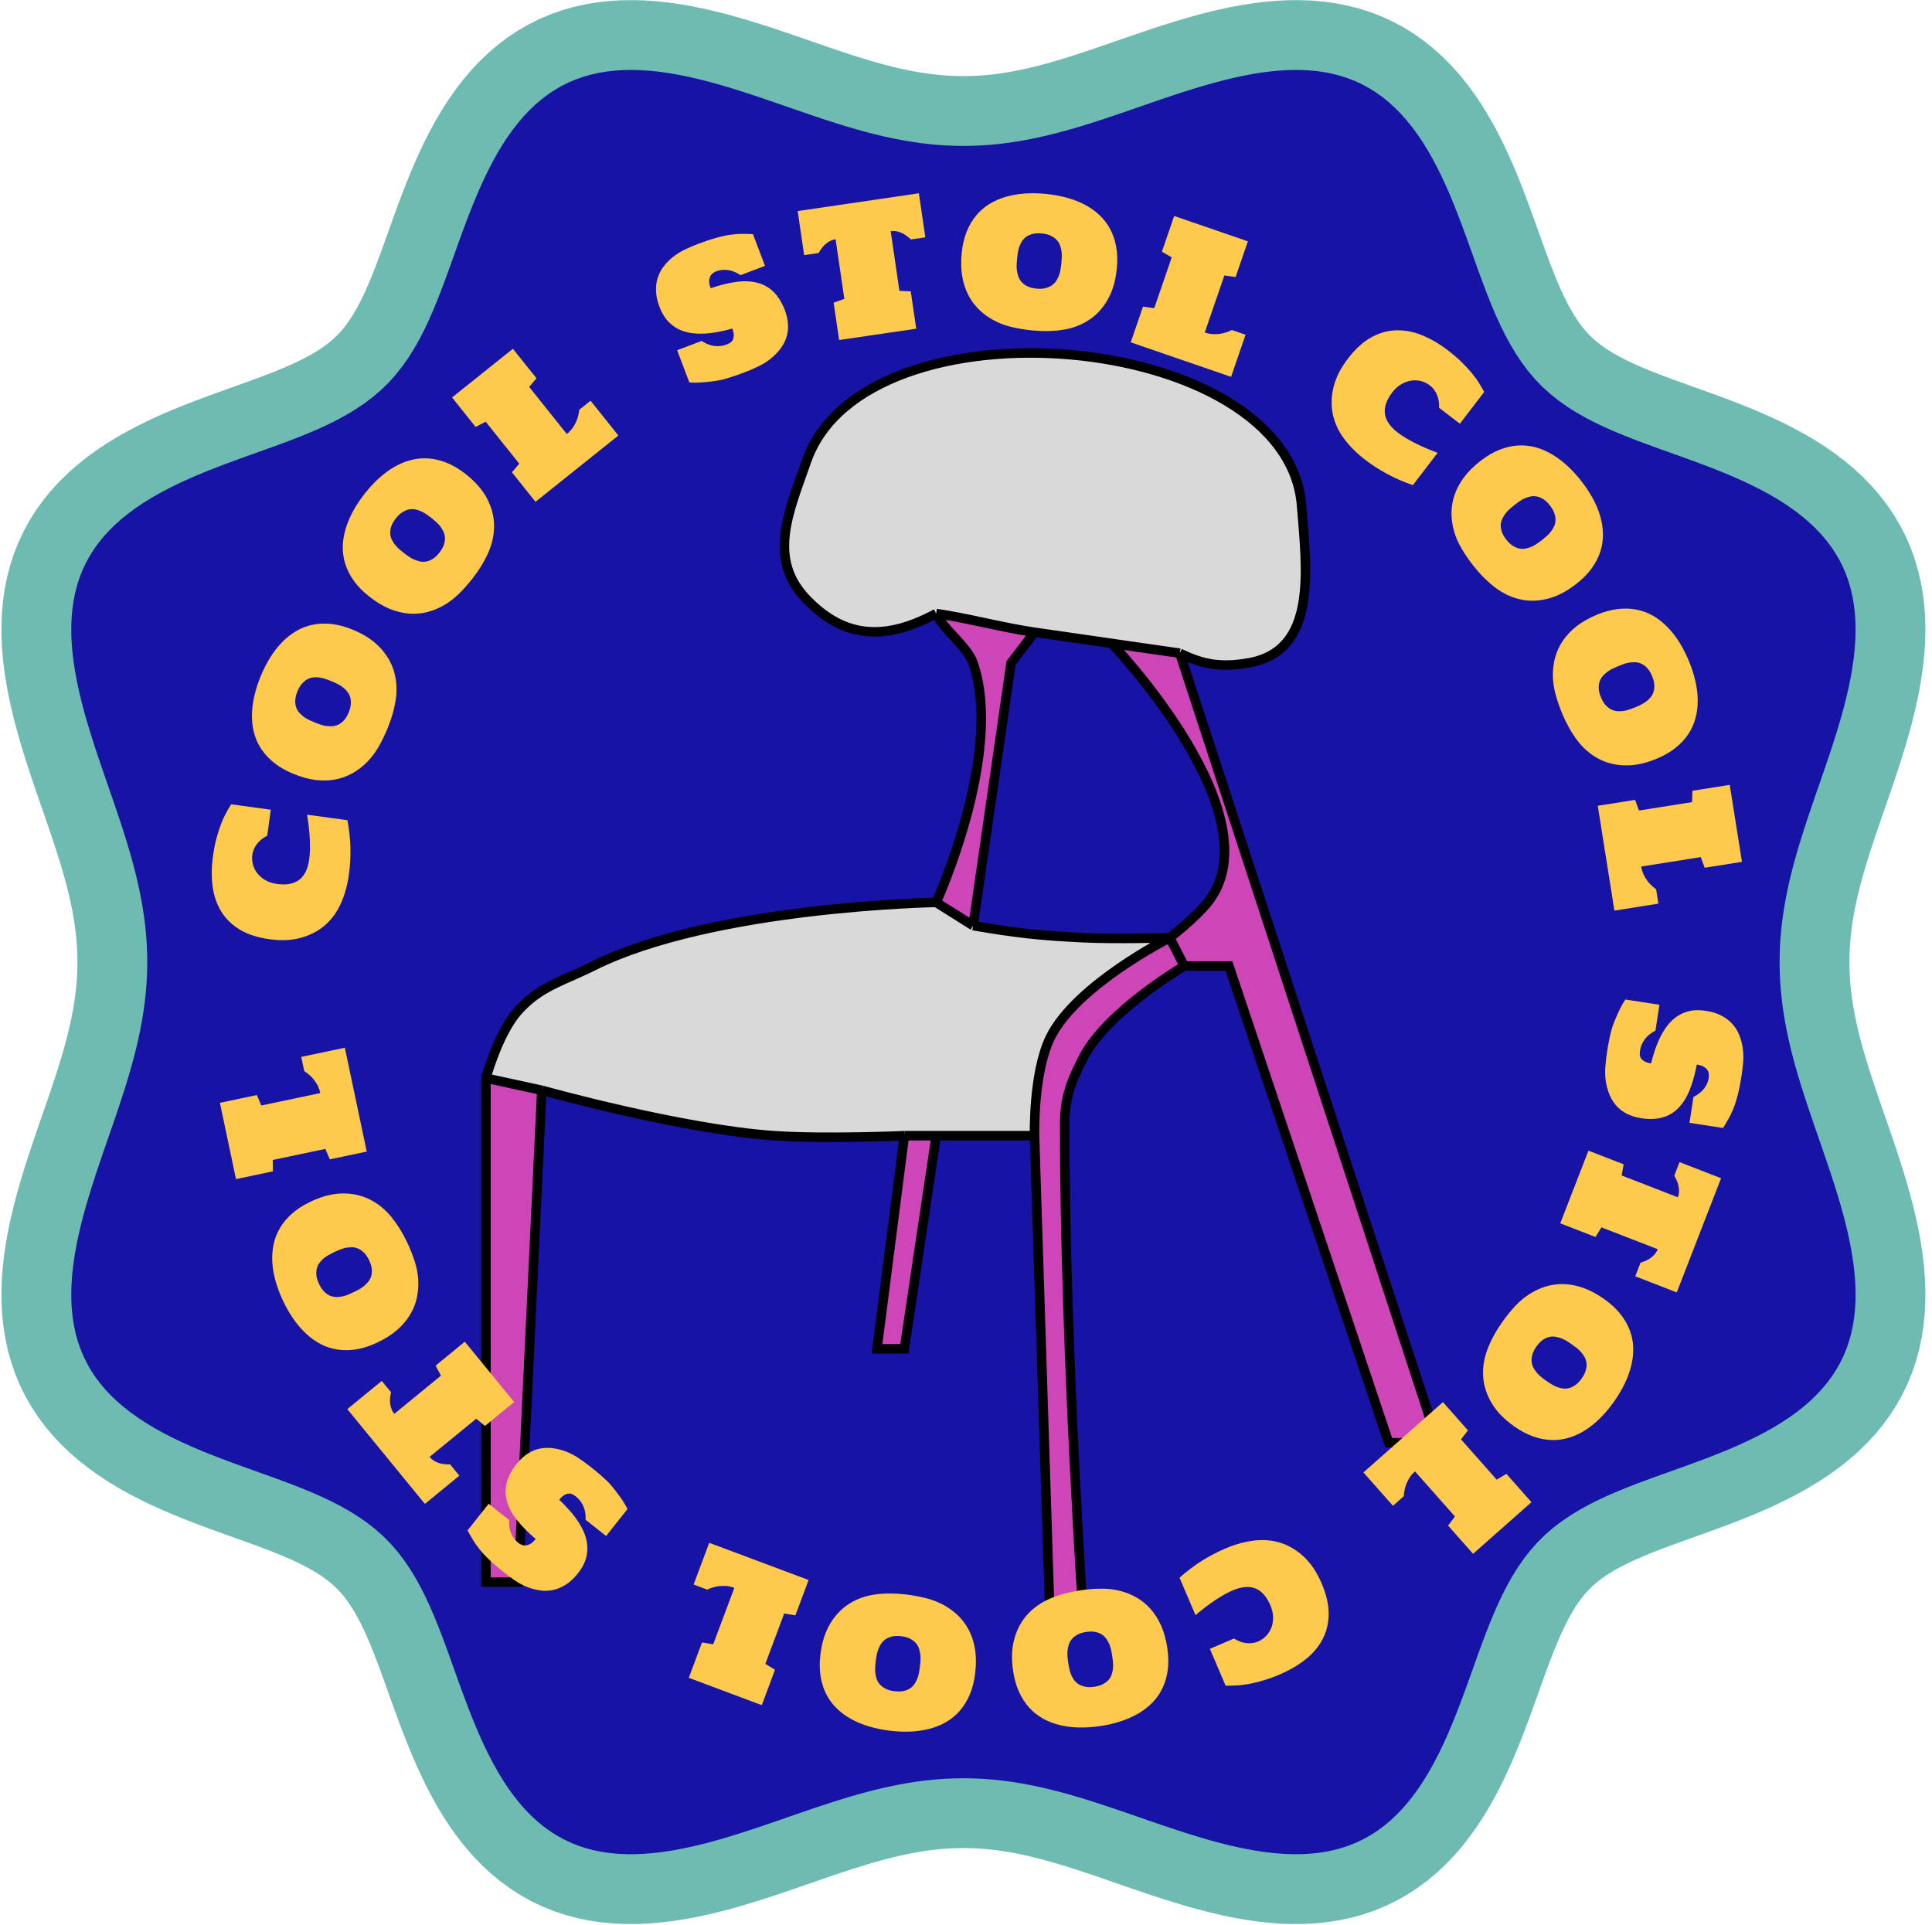 <svg width="266" height="265" viewBox="0 0 266 265" fill="none" xmlns="http://www.w3.org/2000/svg">
<path fill-rule="evenodd" clip-rule="evenodd" d="M249.823 132.464L249.84 133.636L249.893 134.81L249.98 135.985L250.102 137.165L250.258 138.35L250.447 139.541L250.668 140.739L250.92 141.947L251.203 143.163L251.513 144.391L251.851 145.63L252.213 146.882L252.599 148.147L253.006 149.426L253.431 150.719L253.871 152.028L254.324 153.352L254.788 154.691L255.257 156.045L255.73 157.415L256.201 158.8L256.668 160.199L257.126 161.611L257.571 163.036L257.998 164.473L258.403 165.919L258.781 167.374L259.128 168.835L259.438 170.301L259.707 171.769L259.93 173.238L260.103 174.703L260.221 176.163L260.28 177.614L260.276 179.054L260.206 180.479L260.066 181.887L259.854 183.274L259.568 184.637L259.205 185.974L258.765 187.28L258.246 188.555L257.65 189.795L256.976 190.998L256.226 192.161L255.402 193.285L254.505 194.366L253.54 195.404L252.509 196.399L251.417 197.351L250.268 198.258L249.065 199.123L247.816 199.946L246.524 200.727L245.195 201.47L243.835 202.176L242.449 202.846L241.043 203.484L239.623 204.093L238.193 204.674L236.759 205.233L235.327 205.771L233.902 206.293L232.487 206.802L231.088 207.302L229.709 207.797L228.354 208.291L227.027 208.788L225.731 209.292L224.469 209.808L223.246 210.339L222.062 210.89L220.923 211.467L219.829 212.072L218.783 212.711L217.788 213.389L216.845 214.112L215.958 214.883L215.127 215.71L214.351 216.593L213.625 217.531L212.943 218.522L212.301 219.564L211.693 220.654L211.115 221.79L210.562 222.97L210.029 224.191L209.512 225.449L209.008 226.743L208.51 228.068L208.016 229.421L207.521 230.798L207.022 232.195L206.514 233.609L205.993 235.034L205.456 236.466L204.899 237.899L204.32 239.329L203.713 240.751L203.078 242.158L202.41 243.546L201.707 244.908L200.968 246.24L200.189 247.535L199.37 248.788L198.508 249.994L197.604 251.148L196.656 252.245L195.665 253.281L194.63 254.252L193.552 255.154L192.432 255.984L191.272 256.74L190.072 257.42L188.835 258.022L187.563 258.547L186.259 258.993L184.924 259.362L183.563 259.655L182.178 259.873L180.772 260.018L179.348 260.094L177.909 260.102L176.459 260.048L174.999 259.935L173.534 259.766L172.067 259.547L170.598 259.281L169.132 258.975L167.67 258.631L166.215 258.255L164.768 257.852L163.33 257.427L161.904 256.983L160.491 256.526L159.091 256.06L157.705 255.588L156.334 255.116L154.978 254.646L153.638 254.182L152.313 253.727L151.003 253.286L149.709 252.86L148.429 252.451L147.162 252.064L145.91 251.699L144.67 251.36L143.441 251.047L142.224 250.762L141.016 250.508L139.817 250.284L138.625 250.092L137.44 249.934L136.26 249.809L135.084 249.719L133.91 249.664L132.738 249.643L131.566 249.658L130.393 249.708L129.217 249.793L128.038 249.912L126.854 250.065L125.663 250.251L124.465 250.47L123.259 250.72L122.043 251L120.816 251.308L119.578 251.644L118.327 252.004L117.063 252.388L115.786 252.793L114.493 253.217L113.186 253.656L111.864 254.109L110.526 254.571L109.172 255.04L107.804 255.513L106.42 255.985L105.023 256.452L103.611 256.911L102.187 257.357L100.751 257.786L99.306 258.193L97.852 258.573L96.391 258.922L94.925 259.235L93.457 259.508L91.989 259.735L90.523 259.911L89.063 260.034L87.611 260.098L86.17 260.099L84.743 260.035L83.334 259.901L81.945 259.694L80.58 259.414L79.241 259.057L77.932 258.623L76.655 258.111L75.412 257.521L74.206 256.853L73.039 256.109L71.913 255.291L70.828 254.4L69.786 253.44L68.788 252.415L67.833 251.327L66.922 250.182L66.054 248.984L65.228 247.738L64.443 246.449L63.697 245.123L62.989 243.765L62.316 242.381L61.675 240.976L61.065 239.557L60.481 238.127L59.921 236.694L59.381 235.262L58.858 233.835L58.348 232.42L57.847 231.019L57.352 229.638L56.858 228.281L56.361 226.952L55.858 225.653L55.344 224.389L54.814 223.162L54.264 221.975L53.69 220.832L53.087 219.735L52.451 218.685L51.776 217.686L51.057 216.739L50.29 215.847L49.468 215.011L48.589 214.231L47.655 213.501L46.668 212.817L45.63 212.171L44.544 211.561L43.411 210.98L42.235 210.425L41.018 209.891L39.762 209.373L38.471 208.868L37.149 208.37L35.798 207.876L34.422 207.381L33.026 206.882L31.614 206.375L30.19 205.855L28.758 205.32L27.325 204.765L25.894 204.187L24.472 203.583L23.063 202.95L21.674 202.285L20.309 201.585L18.975 200.848L17.677 200.073L16.42 199.257L15.21 198.399L14.052 197.498L12.95 196.554L11.909 195.566L10.933 194.534L10.026 193.46L9.19 192.343L8.428 191.186L7.742 189.989L7.133 188.755L6.602 187.486L6.15 186.184L5.774 184.852L5.476 183.493L5.252 182.109L5.101 180.705L5.02 179.282L5.006 177.844L5.055 176.394L5.164 174.936L5.329 173.471L5.544 172.003L5.806 170.535L6.11 169.069L6.451 167.606L6.824 166.15L7.225 164.702L7.649 163.264L8.091 161.837L8.548 160.423L9.013 159.022L9.484 157.635L9.957 156.262L10.427 154.905L10.892 153.564L11.347 152.238L11.79 150.927L12.217 149.631L12.627 148.35L13.016 147.082L13.383 145.829L13.724 144.588L14.039 143.358L14.326 142.14L14.583 140.931L14.809 139.731L15.004 138.539L15.165 137.353L15.292 136.173L15.385 134.997L15.443 133.823L15.466 132.651L15.454 131.479L15.407 130.306L15.325 129.131L15.209 127.952L15.059 126.768L14.875 125.578L14.659 124.38L14.411 123.175L14.134 121.96L13.828 120.734L13.494 119.496L13.135 118.247L12.753 116.984L12.35 115.707L11.928 114.416L11.489 113.11L11.038 111.789L10.576 110.452L10.107 109.1L9.635 107.733L9.163 106.35L8.695 104.954L8.235 103.543L7.788 102.12L7.358 100.685L6.949 99.24L6.566 97.787L6.215 96.326L5.898 94.861L5.623 93.393L5.392 91.925L5.211 90.459L5.084 88.998L5.015 87.545L5.009 86.103L5.068 84.675L5.196 83.265L5.397 81.874L5.671 80.507L6.022 79.166L6.45 77.854L6.955 76.574L7.539 75.329L8.201 74.12L8.939 72.95L9.752 71.82L10.636 70.732L11.591 69.687L12.612 68.685L13.694 67.727L14.835 66.812L16.029 65.941L17.272 65.111L18.557 64.323L19.881 63.574L21.236 62.863L22.618 62.187L24.021 61.544L25.44 60.931L26.869 60.345L28.302 59.783L29.734 59.242L31.161 58.718L32.578 58.207L33.98 57.706L35.362 57.21L36.721 56.716L38.053 56.22L39.355 55.717L40.622 55.204L41.852 54.675L43.041 54.127L44.188 53.556L45.29 52.955L46.343 52.322L47.346 51.65L48.297 50.935L49.194 50.172L50.034 49.354L50.818 48.48L51.552 47.55L52.24 46.568L52.888 45.534L53.502 44.451L54.084 43.322L54.641 42.149L55.177 40.935L55.696 39.682L56.202 38.394L56.7 37.074L57.195 35.725L57.689 34.351L58.188 32.957L58.694 31.546L59.213 30.122L59.747 28.691L60.3 27.257L60.876 25.826L61.478 24.403L62.108 22.993L62.771 21.602L63.468 20.235L64.201 18.898L64.974 17.597L65.786 16.337L66.641 15.123L67.538 13.96L68.479 12.854L69.464 11.808L70.492 10.827L71.563 9.914L72.676 9.072L73.83 8.304L75.024 7.612L76.255 6.997L77.522 6.46L78.821 6.001L80.151 5.62L81.508 5.315L82.889 5.086L84.292 4.929L85.714 4.842L87.15 4.823L88.599 4.868L90.057 4.972L91.521 5.132L92.989 5.343L94.457 5.602L95.924 5.902L97.387 6.241L98.843 6.612L100.292 7.011L101.731 7.433L103.159 7.874L104.574 8.329L105.977 8.794L107.365 9.265L108.738 9.738L110.096 10.208L111.439 10.673L112.766 11.129L114.079 11.573L115.376 12.002L116.658 12.413L117.926 12.804L119.181 13.172L120.423 13.516L121.653 13.834L122.873 14.123L124.082 14.382L125.283 14.611L126.475 14.808L127.661 14.971L128.842 15.101L130.019 15.197L131.193 15.258L132.365 15.284L133.537 15.275L134.71 15.231L135.885 15.152L137.063 15.038L138.247 14.89L139.436 14.709L140.633 14.495L141.838 14.251L143.052 13.975L144.277 13.671L145.513 13.34L146.762 12.983L148.024 12.603L149.299 12.201L150.589 11.78L151.894 11.343L153.214 10.893L154.55 10.431L155.901 9.963L157.267 9.491L158.648 9.019L160.043 8.55L161.453 8.09L162.875 7.641L164.309 7.21L165.753 6.799L167.206 6.414L168.666 6.06L170.131 5.741L171.599 5.461L173.067 5.227L174.533 5.042L175.995 4.91L177.448 4.837L178.891 4.825L180.32 4.879L181.732 5.002L183.124 5.196L184.494 5.465L185.837 5.809L187.151 6.231L188.433 6.731L189.682 7.308L190.894 7.964L192.067 8.696L193.2 9.502L194.291 10.382L195.34 11.331L196.345 12.346L197.307 13.424L198.225 14.561L199.1 15.751L199.933 16.989L200.724 18.272L201.476 19.592L202.19 20.945L202.869 22.326L203.514 23.727L204.13 25.145L204.717 26.573L205.281 28.006L205.824 29.439L206.349 30.867L206.861 32.284L207.363 33.687L207.859 35.072L208.353 36.433L208.849 37.767L209.351 39.071L209.863 40.341L210.39 41.574L210.936 42.767L211.506 43.917L212.104 45.022L212.735 46.08L213.403 47.087L214.115 48.042L214.874 48.943L215.687 49.788L216.557 50.577L217.482 51.314L218.46 52.006L219.49 52.657L220.569 53.273L221.695 53.858L222.864 54.416L224.075 54.953L225.325 55.474L226.61 55.981L227.928 56.48L229.275 56.974L230.646 57.468L232.04 57.967L233.45 58.472L234.872 58.99L236.303 59.522L237.736 60.074L239.168 60.648L240.592 61.248L242.003 61.876L243.396 62.536L244.765 63.23L246.104 63.96L247.409 64.73L248.672 65.539L249.89 66.39L251.057 67.284L252.168 68.222L253.219 69.203L254.205 70.227L255.124 71.295L255.971 72.405L256.745 73.556L257.444 74.746L258.065 75.975L258.608 77.239L259.073 78.535L259.46 79.863L259.771 81.218L260.007 82.597L260.169 83.999L260.261 85.419L260.285 86.855L260.246 88.303L260.146 89.76L259.99 91.224L259.783 92.691L259.528 94.16L259.231 95.627L258.895 97.09L258.527 98.547L258.13 99.996L257.709 101.436L257.27 102.865L256.815 104.281L256.351 105.685L255.88 107.074L255.408 108.449L254.937 109.808L254.471 111.152L254.014 112.481L253.569 113.794L253.139 115.092L252.727 116.376L252.334 117.645L251.964 118.901L251.618 120.144L251.298 121.375L251.007 122.595L250.745 123.805L250.514 125.007L250.315 126.2L250.148 127.387L250.015 128.568L249.917 129.745L249.853 130.919L249.824 132.091L249.823 132.464Z" fill="#1714A5" stroke="#6EBBB1" stroke-width="9.611"/>
<path d="M133.975 127.444C131.992 126.195 128.898 124.246 128.898 124.246C128.898 124.246 98.15 124.775 81.672 133.007C77.457 135.112 74.412 135.755 71.365 139.126C68.59 142.196 66.904 148.443 66.904 148.443V217.835H71.365L74.595 150.112C74.595 150.112 93.844 155.5 106.593 156.369C113.571 156.845 124.514 156.369 124.514 156.369H128.898H142.435C142.435 156.369 142.218 147.752 144.589 142.88C148.116 135.634 161.049 129.113 161.049 129.113C161.049 129.113 153.823 129.333 149.204 129.113C143.221 128.829 139.859 128.46 133.975 127.444Z" fill="#D9D9D9"/>
<path d="M163.049 133.007L161.049 129.113C161.049 129.113 148.116 135.634 144.589 142.88C142.218 147.752 142.435 156.369 142.435 156.369L144.589 223.675H149.204C149.204 223.675 146.589 185.711 146.589 154.84C146.589 151.086 147.452 148.926 149.204 145.522C152.431 139.256 163.049 133.007 163.049 133.007Z" fill="#BEB6B6"/>
<path d="M111.054 63.476C108.575 70.571 105.646 76.918 111.054 82.528C116.329 88 122.001 88.192 128.898 84.474C133.224 85.098 138.11 86.428 142.435 87.052C146.581 87.65 153.05 88.582 153.05 88.582C153.05 88.582 158.769 89.407 162.434 89.935C165.69 91.544 168.169 91.901 171.817 91.288C181.458 89.669 179.899 78.436 179.201 69.595C177.299 45.48 119.108 40.422 111.054 63.476Z" fill="#D9D9D9"/>
<path d="M153.05 88.582C153.05 88.582 175.773 112.324 166.279 124.246C164.567 126.397 161.049 129.113 161.049 129.113L163.049 133.007H169.202C169.202 133.007 175.906 153.009 180.201 165.825C185.794 182.513 191.2 198.644 191.2 198.644H197.969C197.969 198.644 176.311 132.389 162.434 89.935C158.769 89.407 153.05 88.582 153.05 88.582Z" fill="#BEB6B6"/>
<path d="M124.514 156.369L120.745 185.711H124.514L128.898 156.369H124.514Z" fill="#BEB6B6"/>
<path d="M128.898 84.474C129.919 86.752 133.161 88.943 133.975 91.288C138.278 103.687 128.898 124.246 128.898 124.246C128.898 124.246 131.992 126.195 133.975 127.444C136.017 113.325 139.205 91.288 139.205 91.288C139.205 91.288 141.174 88.707 142.435 87.052C138.11 86.428 133.224 85.098 128.898 84.474Z" fill="#BEB6B6"/>
<path d="M128.898 84.474C122.001 88.192 116.329 88 111.054 82.528C105.646 76.918 108.575 70.571 111.054 63.476C119.108 40.422 177.299 45.48 179.201 69.595C179.899 78.436 181.458 89.669 171.817 91.288C168.169 91.901 165.69 91.544 162.434 89.935M128.898 84.474C129.919 86.752 133.161 88.943 133.975 91.288C138.278 103.687 128.898 124.246 128.898 124.246M128.898 84.474C133.224 85.098 138.11 86.428 142.435 87.052M128.898 124.246C128.898 124.246 131.992 126.195 133.975 127.444M128.898 124.246C128.898 124.246 98.15 124.775 81.672 133.007C77.457 135.112 74.412 135.755 71.365 139.126C68.59 142.196 66.904 148.443 66.904 148.443V217.835H71.365L74.595 150.112C74.595 150.112 93.844 155.5 106.593 156.369C113.571 156.845 124.514 156.369 124.514 156.369M133.975 127.444C136.017 113.325 139.205 91.288 139.205 91.288C139.205 91.288 141.174 88.707 142.435 87.052M133.975 127.444C139.859 128.46 143.221 128.829 149.204 129.113C153.823 129.333 161.049 129.113 161.049 129.113M142.435 87.052C146.581 87.65 153.05 88.582 153.05 88.582M153.05 88.582C153.05 88.582 175.773 112.324 166.279 124.246C164.567 126.397 161.049 129.113 161.049 129.113M153.05 88.582C153.05 88.582 158.769 89.407 162.434 89.935M161.049 129.113L163.049 133.007M161.049 129.113C161.049 129.113 148.116 135.634 144.589 142.88C142.218 147.752 142.435 156.369 142.435 156.369M163.049 133.007H169.202C169.202 133.007 175.906 153.009 180.201 165.825C185.794 182.513 191.2 198.644 191.2 198.644H197.969C197.969 198.644 176.311 132.389 162.434 89.935M163.049 133.007C163.049 133.007 152.431 139.256 149.204 145.522C147.452 148.926 146.589 151.086 146.589 154.84C146.589 185.711 149.204 223.675 149.204 223.675H144.589L142.435 156.369M142.435 156.369H128.898M124.514 156.369L120.745 185.711H124.514L128.898 156.369M124.514 156.369H128.898" stroke="black" stroke-width="1.124"/>
<path d="M163.049 133.007L161.049 129.113C161.049 129.113 148.116 135.634 144.589 142.88C142.218 147.752 142.435 156.369 142.435 156.369L144.589 223.675H149.204C149.204 223.675 146.589 185.711 146.589 154.84C146.589 151.086 147.452 148.926 149.204 145.522C152.431 139.256 163.049 133.007 163.049 133.007Z" fill="#CE45B8"/>
<path d="M111.054 63.476C108.575 70.571 105.646 76.918 111.054 82.528C116.329 88 122.001 88.192 128.898 84.474C133.224 85.098 138.11 86.428 142.435 87.052C146.581 87.65 153.05 88.582 153.05 88.582C153.05 88.582 158.769 89.407 162.434 89.935C165.69 91.544 168.169 91.901 171.817 91.288C181.458 89.669 179.899 78.436 179.201 69.595C177.299 45.48 119.108 40.422 111.054 63.476Z" fill="#D9D9D9"/>
<path d="M153.05 88.582C153.05 88.582 175.773 112.324 166.279 124.246C164.567 126.397 161.049 129.113 161.049 129.113L163.049 133.007H169.202C169.202 133.007 175.906 153.009 180.201 165.826C185.794 182.513 191.2 198.644 191.2 198.644H197.969C197.969 198.644 176.311 132.389 162.434 89.935C158.769 89.407 153.05 88.582 153.05 88.582Z" fill="#CE45B8"/>
<path d="M124.514 156.369L120.745 185.711H124.514L128.898 156.369H124.514Z" fill="#CE45B8"/>
<path d="M128.898 84.474C129.919 86.752 133.161 88.943 133.975 91.288C138.278 103.687 128.898 124.246 128.898 124.246C128.898 124.246 131.992 126.195 133.975 127.444C136.017 113.325 139.205 91.288 139.205 91.288C139.205 91.288 141.174 88.707 142.435 87.052C138.11 86.428 133.224 85.098 128.898 84.474Z" fill="#CE45B8"/>
<path fill-rule="evenodd" clip-rule="evenodd" d="M128.898 124.246L133.975 127.444C139.859 128.46 143.221 128.829 149.204 129.113C153.823 129.333 161.049 129.113 161.049 129.113C161.049 129.113 148.116 135.634 144.589 142.88C142.218 147.752 142.435 156.369 142.435 156.369H128.898H124.514C124.514 156.369 113.571 156.845 106.593 156.369C93.844 155.5 74.595 150.112 74.595 150.112L66.904 148.443C66.904 148.443 68.59 142.196 71.365 139.126C73.627 136.623 75.888 135.624 78.628 134.414C79.578 133.994 80.586 133.549 81.672 133.007C98.15 124.775 128.898 124.246 128.898 124.246Z" fill="#D9D9D9"/>
<path d="M71.365 217.835L74.595 150.112L66.904 148.443V217.835H71.365Z" fill="#CE45B8"/>
<path d="M128.898 84.474C122.001 88.192 116.329 88 111.054 82.528C105.646 76.918 108.575 70.571 111.054 63.476C119.108 40.422 177.299 45.48 179.201 69.595C179.899 78.436 181.458 89.669 171.817 91.288C168.169 91.901 165.69 91.544 162.434 89.935M128.898 84.474C129.919 86.752 133.161 88.943 133.975 91.288C138.278 103.687 128.898 124.246 128.898 124.246M128.898 84.474C133.224 85.098 138.11 86.428 142.435 87.052M128.898 124.246C128.898 124.246 131.992 126.195 133.975 127.444M128.898 124.246C128.898 124.246 98.15 124.775 81.672 133.007C80.586 133.549 79.578 133.994 78.628 134.414C75.888 135.624 73.627 136.623 71.365 139.126C68.59 142.196 66.904 148.443 66.904 148.443M128.898 124.246L133.975 127.444M133.975 127.444C136.017 113.325 139.205 91.288 139.205 91.288C139.205 91.288 141.174 88.707 142.435 87.052M133.975 127.444C139.859 128.46 143.221 128.829 149.204 129.113C153.823 129.333 161.049 129.113 161.049 129.113M142.435 87.052C146.581 87.65 153.05 88.582 153.05 88.582M153.05 88.582C153.05 88.582 175.773 112.324 166.279 124.246C164.567 126.397 161.049 129.113 161.049 129.113M153.05 88.582C153.05 88.582 158.769 89.407 162.434 89.935M161.049 129.113L163.049 133.007M161.049 129.113C161.049 129.113 148.116 135.634 144.589 142.88C142.218 147.752 142.435 156.369 142.435 156.369M163.049 133.007H169.202C169.202 133.007 175.906 153.009 180.201 165.826C185.794 182.513 191.2 198.644 191.2 198.644H197.969C197.969 198.644 176.311 132.389 162.434 89.935M163.049 133.007C163.049 133.007 152.431 139.256 149.204 145.522C147.452 148.926 146.589 151.086 146.589 154.84C146.589 185.711 149.204 223.675 149.204 223.675H144.589L142.435 156.369M142.435 156.369H128.898M74.595 150.112C74.595 150.112 93.844 155.5 106.593 156.369C113.571 156.845 124.514 156.369 124.514 156.369M74.595 150.112L71.365 217.835H66.904V148.443M74.595 150.112L66.904 148.443M124.514 156.369L120.745 185.711H124.514L128.898 156.369M124.514 156.369H128.898" stroke="black" stroke-width="1.306"/>
<path d="M38.143 121.71C38.824 121.803 39.421 121.796 39.935 121.689C40.45 121.582 40.888 121.384 41.249 121.095C41.612 120.798 41.902 120.419 42.119 119.957C42.336 119.487 42.487 118.94 42.573 118.315C42.675 117.571 42.704 116.681 42.661 115.643C42.617 114.606 42.49 113.448 42.278 112.17L47.831 112.93C48.084 114.262 48.222 115.547 48.247 116.783C48.272 118.011 48.204 119.211 48.044 120.382C47.848 121.813 47.486 123.13 46.959 124.331C46.433 125.524 45.712 126.529 44.794 127.347C43.869 128.155 42.765 128.741 41.483 129.105C40.2 129.47 38.739 129.54 37.102 129.315C35.504 129.097 34.161 128.667 33.072 128.026C31.984 127.378 31.129 126.56 30.507 125.572C29.878 124.575 29.47 123.431 29.284 122.141C29.099 120.842 29.111 119.433 29.319 117.915C29.447 116.981 29.609 116.149 29.806 115.418C30.003 114.68 30.215 114.02 30.439 113.438C30.664 112.856 30.899 112.349 31.144 111.915C31.382 111.472 31.608 111.08 31.825 110.739L37.283 111.486L36.794 115.058C36.169 115.383 35.688 115.777 35.351 116.238C35.015 116.692 34.811 117.18 34.739 117.702C34.679 118.145 34.707 118.588 34.823 119.031C34.941 119.466 35.144 119.868 35.432 120.238C35.719 120.608 36.091 120.925 36.547 121.189C36.994 121.451 37.526 121.625 38.143 121.71Z" fill="#FDCA4D"/>
<path d="M53.357 100.294C52.986 101.194 52.572 102.043 52.114 102.839C51.66 103.627 51.129 104.328 50.522 104.942C49.918 105.548 49.255 106.056 48.533 106.467C47.804 106.874 47.018 107.159 46.174 107.321C45.323 107.479 44.415 107.503 43.451 107.39C42.482 107.268 41.456 106.983 40.37 106.535C39.352 106.116 38.481 105.619 37.759 105.045C37.037 104.471 36.447 103.839 35.989 103.149C35.53 102.46 35.195 101.721 34.984 100.935C34.776 100.141 34.678 99.319 34.692 98.47C34.7 97.61 34.808 96.73 35.015 95.831C35.224 94.924 35.518 94.013 35.895 93.098C36.272 92.182 36.706 91.329 37.196 90.538C37.686 89.747 38.231 89.043 38.83 88.427C39.43 87.81 40.082 87.297 40.786 86.888C41.493 86.471 42.252 86.18 43.063 86.013C43.875 85.846 44.739 85.814 45.655 85.915C46.565 86.014 47.529 86.273 48.548 86.693C50.142 87.35 51.404 88.176 52.332 89.172C53.256 90.157 53.894 91.249 54.246 92.448C54.598 93.646 54.681 94.911 54.496 96.242C54.303 97.57 53.923 98.921 53.357 100.294ZM40.955 95.183C40.761 95.656 40.659 96.08 40.651 96.457C40.638 96.823 40.687 97.154 40.798 97.45C40.913 97.739 41.072 97.99 41.278 98.205C41.483 98.419 41.703 98.609 41.937 98.774C42.174 98.932 42.413 99.065 42.653 99.173C42.894 99.281 43.106 99.373 43.291 99.449C43.475 99.525 43.691 99.609 43.938 99.702C44.184 99.795 44.451 99.871 44.738 99.929C45.021 99.976 45.314 99.998 45.618 99.993C45.922 99.989 46.22 99.926 46.512 99.805C46.8 99.673 47.072 99.474 47.328 99.208C47.587 98.935 47.814 98.562 48.009 98.09C48.204 97.617 48.304 97.197 48.309 96.828C48.317 96.451 48.266 96.115 48.155 95.818C48.036 95.519 47.871 95.261 47.658 95.044C47.448 94.819 47.225 94.628 46.988 94.47C46.743 94.308 46.501 94.174 46.26 94.066C46.023 93.951 45.812 93.855 45.627 93.779C45.443 93.703 45.225 93.622 44.976 93.537C44.729 93.444 44.466 93.37 44.186 93.315C43.907 93.26 43.617 93.24 43.317 93.255C43.021 93.262 42.729 93.332 42.441 93.464C42.154 93.596 41.884 93.8 41.632 94.076C41.376 94.342 41.15 94.711 40.955 95.183Z" fill="#FDCA4D"/>
<path d="M65.063 79.639C64.463 80.407 63.836 81.113 63.182 81.757C62.532 82.394 61.833 82.927 61.084 83.355C60.339 83.776 59.564 84.088 58.759 84.29C57.947 84.487 57.112 84.55 56.256 84.479C55.394 84.403 54.513 84.182 53.614 83.815C52.715 83.436 51.802 82.886 50.877 82.164C50.008 81.486 49.303 80.773 48.762 80.027C48.221 79.28 47.822 78.513 47.565 77.725C47.309 76.938 47.185 76.137 47.192 75.323C47.205 74.502 47.332 73.684 47.573 72.869C47.812 72.043 48.152 71.225 48.593 70.414C49.038 69.597 49.565 68.798 50.175 68.018C50.784 67.237 51.431 66.532 52.115 65.902C52.8 65.271 53.514 64.74 54.257 64.307C55 63.874 55.765 63.555 56.553 63.349C57.346 63.138 58.156 63.061 58.982 63.118C59.809 63.176 60.65 63.377 61.505 63.72C62.355 64.059 63.214 64.568 64.082 65.246C65.442 66.307 66.435 67.442 67.062 68.65C67.687 69.847 68.009 71.07 68.026 72.32C68.043 73.569 67.784 74.81 67.248 76.042C66.705 77.269 65.977 78.469 65.063 79.639ZM54.489 71.386C54.175 71.788 53.963 72.17 53.854 72.531C53.743 72.88 53.702 73.212 53.729 73.527C53.761 73.836 53.848 74.121 53.988 74.383C54.128 74.644 54.289 74.886 54.47 75.108C54.656 75.324 54.85 75.516 55.053 75.685C55.256 75.853 55.436 75.999 55.593 76.122C55.751 76.245 55.935 76.384 56.148 76.54C56.361 76.695 56.597 76.84 56.858 76.973C57.118 77.094 57.395 77.194 57.689 77.271C57.983 77.349 58.287 77.368 58.6 77.33C58.913 77.28 59.228 77.161 59.546 76.974C59.87 76.781 60.188 76.483 60.503 76.08C60.817 75.677 61.027 75.299 61.131 74.944C61.24 74.584 61.281 74.246 61.253 73.931C61.22 73.611 61.129 73.318 60.983 73.051C60.841 72.779 60.677 72.534 60.492 72.318C60.299 72.097 60.102 71.903 59.899 71.734C59.701 71.56 59.523 71.411 59.366 71.288C59.209 71.165 59.021 71.029 58.804 70.879C58.591 70.724 58.358 70.582 58.103 70.454C57.848 70.326 57.575 70.229 57.282 70.163C56.994 70.09 56.694 70.079 56.382 70.128C56.069 70.178 55.755 70.302 55.438 70.501C55.12 70.688 54.803 70.983 54.489 71.386Z" fill="#FDCA4D"/>
<path d="M78.04 59.755C78.339 59.516 78.592 59.257 78.799 58.979C79.001 58.694 79.17 58.407 79.305 58.115C79.439 57.823 79.54 57.533 79.606 57.245C79.678 56.952 79.726 56.679 79.748 56.426L81.31 55.177L85.14 59.965L73.729 69.091L70.483 65.032L71.493 63.841L66.87 58.06L65.486 58.784L62.24 54.725L70.62 48.023L73.867 52.082L72.856 53.273L78.04 59.755Z" fill="#FDCA4D"/>
<path d="M108.076 42.749C108.349 43.491 108.489 44.189 108.498 44.843C108.512 45.487 108.415 46.088 108.208 46.644C107.997 47.194 107.701 47.707 107.319 48.185C106.934 48.656 106.491 49.088 105.992 49.483C105.49 49.869 104.933 50.204 104.323 50.486C103.723 50.774 103.11 51.036 102.483 51.274C101.348 51.704 100.334 52.037 99.442 52.273C98.926 52.4 98.129 52.515 97.049 52.617C96.168 52.703 95.454 52.713 94.909 52.647L93.231 48.223L96.602 46.945C97.194 47.336 97.781 47.566 98.363 47.636C98.952 47.703 99.504 47.639 100.019 47.443C100.153 47.392 100.298 47.325 100.454 47.24C100.61 47.155 100.739 47.034 100.841 46.876C100.951 46.714 101.012 46.503 101.024 46.243C101.043 45.979 100.977 45.646 100.824 45.242C100.159 45.426 99.488 45.582 98.811 45.711C98.142 45.837 97.483 45.911 96.834 45.935C96.186 45.959 95.556 45.92 94.946 45.819C94.34 45.707 93.775 45.511 93.25 45.232C92.733 44.95 92.264 44.568 91.843 44.087C91.426 43.596 91.078 42.981 90.798 42.242C90.498 41.451 90.339 40.717 90.322 40.041C90.301 39.356 90.388 38.73 90.583 38.161C90.781 37.582 91.07 37.059 91.447 36.591C91.83 36.113 92.268 35.682 92.763 35.298C93.266 34.911 93.811 34.581 94.398 34.307C94.993 34.03 95.594 33.777 96.198 33.548C97.079 33.214 97.883 32.947 98.611 32.748C99.342 32.539 100.018 32.394 100.636 32.313C101.254 32.233 101.812 32.196 102.311 32.204C102.813 32.201 103.266 32.213 103.669 32.24L105.325 36.607L101.954 37.885C101.369 37.492 100.794 37.257 100.227 37.182C99.668 37.103 99.142 37.158 98.65 37.344C98.515 37.395 98.369 37.472 98.212 37.575C98.051 37.669 97.92 37.809 97.819 37.992C97.715 38.168 97.656 38.396 97.642 38.674C97.625 38.945 97.693 39.282 97.846 39.685C99.17 39.235 100.373 38.941 101.457 38.803C102.54 38.666 103.503 38.715 104.343 38.952C105.189 39.177 105.923 39.604 106.545 40.23C107.164 40.85 107.674 41.689 108.076 42.749Z" fill="#FDCA4D"/>
<path d="M126.511 26.613L127.401 32.68L125.411 32.972C125.251 32.818 125.071 32.663 124.87 32.507C124.67 32.35 124.453 32.217 124.218 32.106C123.983 31.987 123.733 31.903 123.467 31.853C123.2 31.795 122.921 31.788 122.629 31.831L123.833 40.042L125.394 40.116L126.148 45.259L115.531 46.816L114.776 41.674L116.25 41.155L115.045 32.943C114.753 32.986 114.487 33.074 114.248 33.206C114.008 33.329 113.793 33.482 113.601 33.663C113.409 33.837 113.239 34.027 113.092 34.234C112.945 34.442 112.817 34.642 112.708 34.836L110.717 35.128L109.827 29.061L126.511 26.613Z" fill="#FDCA4D"/>
<path d="M142.153 45.495C141.183 45.402 140.251 45.252 139.356 45.045C138.47 44.84 137.645 44.536 136.881 44.134C136.126 43.732 135.447 43.246 134.844 42.674C134.242 42.095 133.741 41.425 133.341 40.665C132.941 39.897 132.655 39.035 132.483 38.08C132.318 37.117 132.293 36.052 132.405 34.884C132.51 33.787 132.733 32.81 133.072 31.952C133.411 31.095 133.844 30.346 134.371 29.707C134.897 29.068 135.506 28.533 136.197 28.102C136.897 27.672 137.654 27.34 138.471 27.105C139.296 26.864 140.169 26.711 141.09 26.647C142.018 26.584 142.975 26.6 143.961 26.695C144.946 26.79 145.889 26.957 146.788 27.195C147.688 27.434 148.52 27.751 149.284 28.145C150.048 28.54 150.728 29.014 151.325 29.569C151.929 30.124 152.429 30.766 152.824 31.494C153.219 32.222 153.501 33.039 153.671 33.946C153.841 34.844 153.874 35.842 153.768 36.939C153.603 38.655 153.179 40.102 152.496 41.28C151.822 42.451 150.963 43.379 149.918 44.064C148.874 44.75 147.688 45.197 146.36 45.406C145.033 45.608 143.631 45.637 142.153 45.495ZM143.437 32.143C142.928 32.094 142.493 32.12 142.13 32.222C141.776 32.316 141.473 32.459 141.222 32.652C140.979 32.845 140.785 33.071 140.64 33.33C140.494 33.589 140.377 33.854 140.286 34.126C140.204 34.399 140.146 34.666 140.113 34.928C140.08 35.189 140.054 35.419 140.035 35.618C140.015 35.816 139.997 36.047 139.98 36.31C139.963 36.573 139.968 36.851 139.996 37.142C140.033 37.426 140.098 37.713 140.19 38.003C140.283 38.293 140.429 38.559 140.631 38.803C140.84 39.04 141.11 39.242 141.438 39.41C141.775 39.579 142.198 39.688 142.706 39.737C143.215 39.786 143.647 39.759 144.002 39.657C144.364 39.556 144.671 39.409 144.922 39.216C145.174 39.016 145.373 38.782 145.519 38.516C145.673 38.25 145.791 37.98 145.873 37.707C145.957 37.427 146.015 37.156 146.048 36.894C146.089 36.633 146.119 36.404 146.138 36.205C146.157 36.006 146.172 35.775 146.181 35.511C146.198 35.248 146.192 34.975 146.164 34.691C146.135 34.408 146.07 34.125 145.969 33.842C145.875 33.561 145.724 33.301 145.514 33.065C145.304 32.828 145.03 32.629 144.693 32.468C144.364 32.3 143.946 32.192 143.437 32.143Z" fill="#FDCA4D"/>
<path d="M165.873 45.776C166.236 45.901 166.59 45.976 166.936 46.002C167.284 46.021 167.617 46.009 167.936 45.967C168.254 45.924 168.553 45.854 168.832 45.755C169.118 45.66 169.374 45.553 169.6 45.437L171.491 46.087L169.497 51.886L155.68 47.134L157.37 42.218L158.917 42.434L161.325 35.435L159.973 34.653L161.663 29.738L171.811 33.228L170.12 38.144L168.573 37.928L165.873 45.776Z" fill="#FDCA4D"/>
<path d="M191.687 54.033C191.27 54.578 190.981 55.1 190.82 55.6C190.658 56.1 190.614 56.579 190.686 57.036C190.765 57.499 190.951 57.938 191.246 58.354C191.547 58.776 191.948 59.178 192.449 59.561C193.045 60.017 193.805 60.483 194.728 60.958C195.651 61.433 196.721 61.895 197.937 62.342L194.531 66.794C193.248 66.355 192.063 65.841 190.976 65.251C189.896 64.665 188.887 64.014 187.948 63.296C186.8 62.417 185.835 61.453 185.051 60.401C184.274 59.354 183.757 58.229 183.5 57.028C183.254 55.824 183.29 54.575 183.608 53.28C183.925 51.984 184.586 50.681 185.59 49.368C186.57 48.087 187.608 47.132 188.703 46.502C189.804 45.877 190.938 45.538 192.105 45.485C193.282 45.431 194.478 45.642 195.692 46.118C196.912 46.599 198.131 47.306 199.348 48.237C200.097 48.81 200.74 49.362 201.277 49.894C201.822 50.431 202.291 50.941 202.686 51.424C203.08 51.907 203.406 52.362 203.662 52.789C203.929 53.215 204.158 53.606 204.348 53.962L201 58.338L198.137 56.147C198.163 55.443 198.059 54.831 197.824 54.309C197.596 53.793 197.273 53.375 196.854 53.054C196.499 52.783 196.1 52.588 195.657 52.47C195.221 52.358 194.771 52.335 194.307 52.402C193.843 52.47 193.384 52.636 192.929 52.902C192.48 53.161 192.066 53.538 191.687 54.033Z" fill="#FDCA4D"/>
<path d="M202.839 77.87C202.238 77.104 201.703 76.326 201.236 75.535C200.773 74.752 200.424 73.945 200.189 73.115C199.958 72.29 199.842 71.463 199.84 70.633C199.844 69.797 199.984 68.972 200.258 68.158C200.539 67.339 200.966 66.538 201.538 65.754C202.121 64.971 202.875 64.218 203.798 63.493C204.665 62.813 205.526 62.3 206.381 61.954C207.236 61.608 208.077 61.405 208.903 61.346C209.729 61.286 210.536 61.358 211.325 61.561C212.118 61.771 212.882 62.09 213.615 62.52C214.359 62.951 215.071 63.478 215.752 64.1C216.439 64.729 217.087 65.433 217.698 66.212C218.309 66.991 218.839 67.788 219.286 68.604C219.734 69.421 220.078 70.241 220.32 71.066C220.561 71.892 220.687 72.712 220.697 73.526C220.711 74.347 220.591 75.151 220.337 75.939C220.083 76.727 219.686 77.496 219.146 78.244C218.613 78.987 217.913 79.698 217.046 80.379C215.689 81.443 214.349 82.134 213.025 82.452C211.713 82.771 210.448 82.789 209.231 82.506C208.014 82.222 206.872 81.672 205.805 80.855C204.744 80.034 203.756 79.038 202.839 77.87ZM213.392 69.59C213.077 69.188 212.757 68.891 212.434 68.698C212.121 68.507 211.809 68.387 211.496 68.338C211.189 68.295 210.891 68.31 210.604 68.384C210.316 68.457 210.043 68.555 209.783 68.677C209.529 68.806 209.296 68.948 209.083 69.104C208.871 69.261 208.687 69.4 208.53 69.524C208.373 69.647 208.193 69.793 207.99 69.962C207.788 70.131 207.591 70.326 207.399 70.547C207.219 70.77 207.056 71.015 206.91 71.282C206.764 71.548 206.672 71.839 206.634 72.153C206.607 72.468 206.647 72.802 206.752 73.156C206.862 73.516 207.075 73.897 207.39 74.299C207.705 74.701 208.023 74.996 208.341 75.182C208.665 75.375 208.983 75.496 209.296 75.545C209.614 75.589 209.921 75.572 210.214 75.493C210.513 75.421 210.79 75.321 211.044 75.193C211.305 75.059 211.541 74.914 211.753 74.758C211.97 74.608 212.158 74.471 212.315 74.348C212.472 74.225 212.649 74.076 212.846 73.9C213.049 73.731 213.243 73.539 213.428 73.322C213.613 73.106 213.773 72.864 213.908 72.596C214.048 72.334 214.131 72.045 214.158 71.73C214.184 71.415 214.139 71.079 214.023 70.724C213.918 70.37 213.708 69.992 213.392 69.59Z" fill="#FDCA4D"/>
<path d="M215.079 98.234C214.705 97.335 214.399 96.442 214.16 95.555C213.925 94.676 213.805 93.805 213.801 92.942C213.801 92.086 213.911 91.258 214.131 90.458C214.36 89.654 214.715 88.897 215.198 88.186C215.689 87.472 216.315 86.815 217.076 86.213C217.848 85.616 218.776 85.092 219.86 84.642C220.878 84.219 221.845 83.956 222.761 83.852C223.678 83.748 224.542 83.778 225.354 83.943C226.165 84.107 226.924 84.393 227.629 84.8C228.337 85.215 228.987 85.728 229.578 86.338C230.179 86.953 230.724 87.652 231.213 88.434C231.705 89.224 232.141 90.076 232.521 90.991C232.901 91.905 233.197 92.815 233.409 93.721C233.621 94.627 233.732 95.51 233.744 96.37C233.755 97.23 233.656 98.054 233.447 98.841C233.241 99.635 232.909 100.378 232.453 101.069C231.996 101.76 231.408 102.394 230.687 102.969C229.974 103.542 229.109 104.04 228.091 104.463C226.499 105.124 225.022 105.43 223.662 105.381C222.312 105.337 221.089 105.015 219.993 104.415C218.896 103.816 217.944 102.979 217.135 101.906C216.334 100.83 215.648 99.606 215.079 98.234ZM227.466 93.09C227.27 92.618 227.042 92.246 226.782 91.973C226.533 91.705 226.264 91.506 225.976 91.374C225.691 91.251 225.4 91.186 225.104 91.179C224.807 91.173 224.517 91.193 224.235 91.242C223.955 91.297 223.692 91.372 223.446 91.465C223.2 91.559 222.984 91.644 222.8 91.721C222.616 91.797 222.403 91.89 222.163 91.998C221.923 92.107 221.681 92.242 221.437 92.404C221.203 92.57 220.98 92.762 220.768 92.98C220.556 93.197 220.389 93.452 220.269 93.745C220.158 94.041 220.106 94.374 220.113 94.743C220.122 95.12 220.225 95.544 220.421 96.016C220.617 96.488 220.843 96.856 221.1 97.121C221.36 97.394 221.634 97.595 221.922 97.726C222.218 97.855 222.517 97.92 222.821 97.924C223.128 97.934 223.422 97.912 223.701 97.856C223.988 97.798 224.255 97.722 224.501 97.628C224.75 97.542 224.967 97.46 225.152 97.384C225.336 97.307 225.547 97.211 225.784 97.095C226.024 96.987 226.263 96.853 226.499 96.694C226.736 96.536 226.955 96.345 227.157 96.123C227.362 95.908 227.519 95.653 227.63 95.356C227.74 95.06 227.787 94.725 227.77 94.351C227.763 93.982 227.662 93.562 227.466 93.09Z" fill="#FDCA4D"/>
<path d="M225.968 119.31C226.028 119.688 226.127 120.036 226.267 120.354C226.414 120.67 226.581 120.958 226.768 121.22C226.955 121.481 227.157 121.712 227.375 121.912C227.594 122.12 227.808 122.296 228.017 122.44L228.33 124.416L222.274 125.377L219.984 110.946L225.118 110.132L225.654 111.599L232.963 110.439L233.019 108.878L238.152 108.063L239.834 118.661L234.701 119.476L234.165 118.009L225.968 119.31Z" fill="#FDCA4D"/>
<path d="M225.909 153.954C225.129 153.825 224.453 153.603 223.879 153.289C223.313 152.983 222.838 152.602 222.456 152.147C222.082 151.693 221.782 151.182 221.555 150.614C221.335 150.047 221.177 149.449 221.081 148.82C220.992 148.192 220.976 147.543 221.031 146.873C221.077 146.209 221.151 145.546 221.254 144.883C221.44 143.684 221.65 142.638 221.885 141.745C222.029 141.234 222.323 140.484 222.767 139.494C223.127 138.686 223.47 138.06 223.797 137.618L228.472 138.342L227.92 141.904C227.289 142.226 226.799 142.623 226.451 143.095C226.102 143.574 225.886 144.086 225.802 144.63C225.78 144.772 225.767 144.932 225.764 145.109C225.761 145.286 225.803 145.458 225.89 145.625C225.976 145.8 226.129 145.957 226.35 146.097C226.57 146.244 226.893 146.35 227.319 146.416C227.487 145.747 227.682 145.087 227.904 144.435C228.125 143.79 228.385 143.18 228.684 142.604C228.984 142.028 229.328 141.5 229.718 141.019C230.114 140.547 230.563 140.152 231.065 139.834C231.565 139.523 232.128 139.304 232.754 139.174C233.387 139.054 234.094 139.054 234.875 139.175C235.711 139.305 236.428 139.529 237.025 139.848C237.63 140.168 238.132 140.552 238.531 141.002C238.936 141.461 239.25 141.97 239.47 142.529C239.697 143.097 239.856 143.691 239.945 144.311C240.034 144.939 240.053 145.576 240.001 146.222C239.948 146.877 239.872 147.524 239.773 148.163C239.629 149.094 239.464 149.925 239.278 150.655C239.099 151.395 238.892 152.054 238.657 152.631C238.422 153.209 238.179 153.713 237.926 154.142C237.681 154.581 237.447 154.969 237.225 155.306L232.609 154.592L233.161 151.029C233.791 150.715 234.279 150.33 234.624 149.874C234.968 149.426 235.181 148.942 235.261 148.422C235.283 148.279 235.289 148.115 235.277 147.927C235.274 147.741 235.217 147.558 235.107 147.38C235.006 147.202 234.837 147.039 234.602 146.889C234.374 146.741 234.047 146.634 233.621 146.568C233.36 147.941 233.022 149.133 232.607 150.144C232.192 151.154 231.675 151.967 231.054 152.581C230.441 153.206 229.708 153.633 228.856 153.865C228.012 154.098 227.03 154.128 225.909 153.954Z" fill="#FDCA4D"/>
<path d="M230.859 177.945L225.143 175.727L225.87 173.851C226.083 173.788 226.307 173.708 226.542 173.61C226.776 173.513 227 173.39 227.212 173.241C227.431 173.095 227.628 172.919 227.802 172.712C227.984 172.509 228.128 172.269 228.235 171.994L220.497 168.992L219.664 170.313L214.818 168.433L218.699 158.428L223.545 160.308L223.27 161.846L231.007 164.848C231.114 164.572 231.169 164.298 231.172 164.025C231.183 163.755 231.156 163.492 231.093 163.237C231.037 162.984 230.955 162.742 230.847 162.512C230.74 162.282 230.628 162.072 230.514 161.881L231.241 160.006L236.958 162.223L230.859 177.945Z" fill="#FDCA4D"/>
<path d="M206.799 182.076C207.359 181.279 207.95 180.543 208.571 179.867C209.188 179.198 209.86 178.631 210.587 178.166C211.31 177.708 212.068 177.358 212.863 177.116C213.664 176.879 214.494 176.774 215.352 176.802C216.218 176.835 217.108 177.012 218.024 177.333C218.942 177.666 219.881 178.17 220.841 178.845C221.742 179.479 222.482 180.155 223.06 180.874C223.638 181.593 224.075 182.339 224.37 183.113C224.665 183.886 224.83 184.68 224.863 185.494C224.891 186.314 224.805 187.137 224.605 187.963C224.407 188.8 224.109 189.634 223.709 190.466C223.305 191.304 222.819 192.128 222.249 192.938C221.68 193.748 221.069 194.485 220.417 195.149C219.765 195.813 219.078 196.38 218.358 196.849C217.637 197.319 216.889 197.675 216.112 197.92C215.33 198.171 214.525 198.288 213.697 198.272C212.869 198.256 212.019 198.098 211.147 197.797C210.282 197.501 209.399 197.036 208.497 196.402C207.086 195.41 206.038 194.326 205.351 193.151C204.667 191.987 204.285 190.781 204.205 189.534C204.125 188.287 204.322 187.035 204.797 185.778C205.277 184.525 205.945 183.291 206.799 182.076ZM217.772 189.791C218.066 189.372 218.258 188.981 218.349 188.615C218.442 188.261 218.467 187.927 218.424 187.614C218.376 187.307 218.276 187.026 218.122 186.772C217.969 186.518 217.797 186.285 217.605 186.072C217.408 185.865 217.205 185.683 216.994 185.525C216.783 185.367 216.596 185.23 216.432 185.116C216.269 185.001 216.077 184.871 215.857 184.726C215.637 184.581 215.393 184.449 215.126 184.329C214.861 184.22 214.579 184.135 214.282 184.072C213.984 184.009 213.68 184.005 213.368 184.059C213.059 184.125 212.75 184.259 212.441 184.462C212.128 184.671 211.825 184.985 211.531 185.403C211.237 185.821 211.047 186.209 210.96 186.568C210.869 186.934 210.846 187.273 210.889 187.586C210.938 187.904 211.043 188.193 211.203 188.452C211.358 188.717 211.534 188.953 211.73 189.159C211.933 189.37 212.14 189.555 212.351 189.713C212.558 189.877 212.742 190.017 212.906 190.132C213.069 190.247 213.263 190.373 213.488 190.512C213.708 190.657 213.948 190.787 214.209 190.902C214.47 191.017 214.748 191.1 215.043 191.152C215.334 191.21 215.635 191.206 215.944 191.141C216.254 191.075 216.562 190.936 216.868 190.722C217.177 190.519 217.478 190.209 217.772 189.791Z" fill="#FDCA4D"/>
<path d="M194.822 202.589C194.535 202.843 194.295 203.114 194.102 203.402C193.915 203.696 193.761 203.992 193.641 204.29C193.521 204.588 193.435 204.882 193.383 205.173C193.325 205.47 193.292 205.745 193.282 205.999L191.784 207.324L187.721 202.732L198.664 193.05L202.108 196.942L201.158 198.182L206.063 203.726L207.409 202.934L210.853 206.827L202.816 213.938L199.372 210.045L200.322 208.805L194.822 202.589Z" fill="#FDCA4D"/>
<path d="M174.909 221.028C174.639 220.397 174.326 219.888 173.971 219.501C173.615 219.115 173.22 218.841 172.786 218.679C172.345 218.52 171.871 218.466 171.363 218.518C170.848 218.573 170.301 218.724 169.721 218.971C169.03 219.266 168.251 219.699 167.383 220.269C166.516 220.839 165.588 221.543 164.6 222.381L162.4 217.226C163.413 216.325 164.443 215.547 165.492 214.891C166.532 214.238 167.596 213.68 168.683 213.216C170.012 212.649 171.327 212.282 172.629 212.118C173.923 211.956 175.156 212.059 176.329 212.427C177.497 212.805 178.567 213.45 179.539 214.364C180.51 215.277 181.32 216.494 181.969 218.014C182.602 219.497 182.924 220.871 182.934 222.134C182.936 223.401 182.673 224.554 182.145 225.596C181.613 226.648 180.842 227.585 179.83 228.407C178.811 229.233 177.596 229.947 176.186 230.549C175.32 230.919 174.522 231.207 173.795 231.413C173.059 231.623 172.384 231.781 171.77 231.887C171.155 231.993 170.599 232.052 170.101 232.065C169.599 232.089 169.146 232.095 168.742 232.085L166.58 227.019L169.895 225.603C170.495 225.972 171.08 226.183 171.649 226.235C172.211 226.29 172.734 226.214 173.219 226.008C173.63 225.832 173.996 225.58 174.316 225.253C174.629 224.928 174.87 224.547 175.04 224.11C175.209 223.674 175.29 223.192 175.282 222.666C175.278 222.147 175.153 221.601 174.909 221.028Z" fill="#FDCA4D"/>
<path d="M148.696 218.973C149.659 218.829 150.6 218.749 151.518 218.734C152.428 218.719 153.302 218.815 154.14 219.021C154.97 219.228 155.746 219.536 156.469 219.944C157.193 220.361 157.841 220.89 158.413 221.531C158.986 222.18 159.472 222.947 159.871 223.832C160.262 224.727 160.545 225.754 160.718 226.915C160.881 228.005 160.901 229.007 160.779 229.921C160.657 230.835 160.418 231.666 160.061 232.414C159.704 233.161 159.243 233.827 158.676 234.412C158.102 234.999 157.446 235.504 156.711 235.929C155.968 236.362 155.158 236.721 154.28 237.006C153.394 237.291 152.462 237.507 151.483 237.653C150.503 237.799 149.548 237.865 148.618 237.85C147.687 237.836 146.804 237.729 145.967 237.531C145.13 237.333 144.355 237.037 143.643 236.643C142.922 236.25 142.282 235.748 141.723 235.137C141.163 234.526 140.692 233.802 140.309 232.963C139.926 232.132 139.654 231.171 139.491 230.082C139.237 228.376 139.299 226.869 139.677 225.562C140.048 224.263 140.658 223.155 141.506 222.237C142.354 221.32 143.396 220.599 144.634 220.075C145.873 219.56 147.227 219.192 148.696 218.973ZM150.675 232.24C151.18 232.164 151.597 232.034 151.924 231.847C152.245 231.67 152.504 231.458 152.701 231.211C152.89 230.965 153.024 230.698 153.103 230.412C153.181 230.126 153.231 229.84 153.253 229.554C153.267 229.27 153.259 228.997 153.228 228.735C153.197 228.473 153.166 228.243 153.137 228.046C153.108 227.849 153.069 227.62 153.023 227.361C152.976 227.101 152.904 226.834 152.806 226.557C152.702 226.291 152.57 226.028 152.41 225.769C152.25 225.51 152.043 225.287 151.789 225.099C151.528 224.92 151.218 224.788 150.859 224.705C150.491 224.622 150.055 224.619 149.549 224.694C149.044 224.77 148.631 224.9 148.312 225.085C147.984 225.271 147.722 225.488 147.525 225.735C147.329 225.99 147.192 226.265 147.115 226.559C147.03 226.854 146.98 227.144 146.966 227.429C146.953 227.721 146.962 227.998 146.993 228.26C147.017 228.523 147.043 228.753 147.072 228.951C147.102 229.148 147.144 229.376 147.198 229.634C147.245 229.894 147.317 230.157 147.413 230.426C147.51 230.694 147.641 230.953 147.808 231.202C147.966 231.453 148.176 231.668 148.437 231.847C148.698 232.026 149.011 232.153 149.377 232.227C149.737 232.311 150.17 232.315 150.675 232.24Z" fill="#FDCA4D"/>
<path d="M124.798 219.542C125.765 219.662 126.693 219.836 127.581 220.066C128.462 220.296 129.279 220.622 130.031 221.044C130.776 221.466 131.442 221.97 132.029 222.557C132.615 223.152 133.098 223.835 133.478 224.606C133.857 225.385 134.12 226.254 134.267 227.213C134.405 228.18 134.403 229.245 134.259 230.41C134.124 231.504 133.876 232.475 133.514 233.323C133.152 234.171 132.699 234.908 132.156 235.533C131.612 236.158 130.989 236.676 130.287 237.088C129.576 237.5 128.81 237.811 127.987 238.024C127.156 238.243 126.279 238.372 125.357 238.412C124.427 238.45 123.471 238.409 122.488 238.287C121.506 238.166 120.568 237.974 119.675 237.712C118.783 237.449 117.96 237.11 117.206 236.695C116.453 236.281 115.785 235.788 115.204 235.218C114.615 234.646 114.132 233.992 113.757 233.254C113.381 232.515 113.121 231.691 112.976 230.78C112.829 229.877 112.824 228.879 112.958 227.785C113.169 226.074 113.632 224.638 114.346 223.479C115.051 222.327 115.935 221.423 116.997 220.765C118.06 220.108 119.257 219.692 120.59 219.519C121.922 219.353 123.324 219.361 124.798 219.542ZM123.158 232.855C123.665 232.918 124.101 232.903 124.466 232.811C124.823 232.727 125.129 232.591 125.385 232.406C125.633 232.219 125.834 231.998 125.986 231.744C126.138 231.489 126.263 231.227 126.36 230.957C126.45 230.687 126.515 230.421 126.555 230.161C126.595 229.9 126.627 229.671 126.652 229.473C126.676 229.275 126.7 229.044 126.725 228.782C126.749 228.519 126.751 228.242 126.731 227.95C126.701 227.665 126.645 227.376 126.56 227.084C126.475 226.792 126.336 226.522 126.141 226.272C125.938 226.03 125.674 225.821 125.35 225.644C125.018 225.466 124.598 225.346 124.091 225.284C123.584 225.221 123.151 225.236 122.794 225.329C122.429 225.421 122.118 225.559 121.862 225.745C121.605 225.939 121.4 226.167 121.247 226.429C121.086 226.691 120.96 226.957 120.871 227.228C120.78 227.506 120.715 227.776 120.675 228.036C120.626 228.296 120.59 228.525 120.566 228.723C120.541 228.921 120.521 229.152 120.505 229.415C120.48 229.678 120.479 229.951 120.5 230.235C120.521 230.519 120.579 230.804 120.672 231.089C120.758 231.373 120.903 231.636 121.106 231.878C121.31 232.121 121.578 232.327 121.911 232.497C122.235 232.673 122.651 232.793 123.158 232.855Z" fill="#FDCA4D"/>
<path d="M101.105 218.626C100.746 218.491 100.394 218.406 100.05 218.371C99.702 218.343 99.368 218.346 99.049 218.38C98.729 218.414 98.429 218.476 98.148 218.567C97.859 218.655 97.6 218.754 97.371 218.865L95.498 218.163L97.648 212.421L111.332 217.544L109.509 222.411L107.969 222.154L105.374 229.086L106.704 229.904L104.882 234.772L94.832 231.009L96.655 226.141L98.195 226.398L101.105 218.626Z" fill="#FDCA4D"/>
<path d="M71.145 201.538C71.642 200.924 72.169 200.446 72.727 200.103C73.273 199.762 73.838 199.537 74.422 199.43C75.002 199.329 75.595 199.321 76.201 199.404C76.802 199.494 77.4 199.652 77.995 199.879C78.584 200.113 79.157 200.419 79.712 200.798C80.266 201.166 80.805 201.559 81.331 201.976C82.282 202.73 83.087 203.43 83.747 204.076C84.12 204.453 84.627 205.08 85.267 205.955C85.793 206.667 86.167 207.275 86.39 207.778L83.45 211.484L80.626 209.243C80.657 208.535 80.555 207.913 80.317 207.378C80.073 206.838 79.735 206.396 79.303 206.054C79.191 205.965 79.058 205.875 78.906 205.784C78.753 205.694 78.583 205.645 78.394 205.639C78.2 205.627 77.987 205.683 77.757 205.806C77.521 205.924 77.269 206.152 77.001 206.49C77.499 206.967 77.977 207.463 78.434 207.978C78.885 208.489 79.287 209.017 79.639 209.561C79.992 210.106 80.281 210.667 80.506 211.243C80.721 211.821 80.842 212.406 80.871 213C80.893 213.588 80.806 214.187 80.609 214.795C80.401 215.404 80.051 216.018 79.56 216.638C79.034 217.301 78.485 217.813 77.912 218.174C77.335 218.542 76.753 218.788 76.165 218.913C75.566 219.039 74.968 219.059 74.373 218.974C73.767 218.891 73.172 218.735 72.589 218.507C71.999 218.273 71.436 217.974 70.9 217.61C70.357 217.241 69.832 216.855 69.326 216.453C68.588 215.868 67.947 215.313 67.404 214.791C66.849 214.269 66.379 213.764 65.993 213.274C65.607 212.784 65.289 212.323 65.041 211.892C64.781 211.461 64.559 211.066 64.376 210.707L67.279 207.048L70.103 209.288C70.064 209.992 70.158 210.606 70.383 211.131C70.602 211.651 70.918 212.075 71.331 212.403C71.444 212.492 71.584 212.578 71.753 212.661C71.917 212.75 72.103 212.791 72.313 212.784C72.517 212.783 72.743 212.718 72.989 212.587C73.231 212.462 73.485 212.231 73.753 211.894C72.688 210.988 71.819 210.105 71.146 209.245C70.473 208.384 70.023 207.533 69.795 206.689C69.556 205.848 69.546 204.999 69.766 204.144C69.98 203.295 70.44 202.427 71.145 201.538Z" fill="#FDCA4D"/>
<path d="M47.819 194.015L52.564 190.131L53.839 191.688C53.789 191.904 53.748 192.138 53.718 192.391C53.687 192.643 53.684 192.898 53.709 193.156C53.728 193.419 53.785 193.677 53.879 193.93C53.967 194.188 54.104 194.432 54.291 194.661L60.714 189.403L59.974 188.028L63.996 184.735L70.793 193.039L66.771 196.331L65.569 195.335L59.146 200.592C59.333 200.82 59.545 201.003 59.781 201.14C60.011 201.282 60.252 201.389 60.506 201.459C60.754 201.535 61.005 201.583 61.258 201.602C61.511 201.622 61.749 201.629 61.971 201.623L63.245 203.179L58.5 207.063L47.819 194.015Z" fill="#FDCA4D"/>
<path d="M56.043 171.028C56.461 171.907 56.812 172.784 57.095 173.657C57.374 174.523 57.538 175.387 57.585 176.249C57.629 177.103 57.561 177.936 57.381 178.746C57.194 179.561 56.877 180.335 56.43 181.069C55.977 181.806 55.385 182.495 54.654 183.134C53.913 183.77 53.013 184.34 51.953 184.844C50.958 185.317 50.006 185.629 49.096 185.779C48.186 185.929 47.321 185.943 46.502 185.819C45.683 185.696 44.911 185.449 44.186 185.078C43.458 184.699 42.783 184.22 42.163 183.64C41.531 183.056 40.951 182.386 40.423 181.629C39.892 180.865 39.413 180.036 38.988 179.142C38.563 178.248 38.221 177.354 37.964 176.46C37.706 175.566 37.55 174.69 37.495 173.831C37.441 172.973 37.498 172.146 37.667 171.349C37.833 170.545 38.126 169.787 38.547 169.073C38.968 168.36 39.524 167.698 40.215 167.086C40.898 166.478 41.737 165.938 42.732 165.464C44.289 164.723 45.748 164.343 47.109 164.323C48.46 164.299 49.698 164.559 50.823 165.103C51.948 165.646 52.941 166.433 53.803 167.464C54.658 168.499 55.404 169.687 56.043 171.028ZM43.93 176.791C44.15 177.252 44.396 177.612 44.67 177.871C44.933 178.127 45.211 178.312 45.505 178.429C45.796 178.538 46.09 178.588 46.386 178.58C46.683 178.571 46.971 178.536 47.251 178.474C47.527 178.404 47.786 178.316 48.027 178.21C48.269 178.104 48.48 178.008 48.66 177.923C48.84 177.837 49.047 177.734 49.282 177.613C49.516 177.493 49.751 177.346 49.987 177.172C50.212 176.994 50.425 176.791 50.626 176.563C50.827 176.335 50.98 176.071 51.086 175.774C51.181 175.472 51.216 175.137 51.191 174.768C51.163 174.393 51.039 173.974 50.819 173.513C50.6 173.052 50.355 172.695 50.085 172.443C49.811 172.184 49.527 171.997 49.233 171.88C48.932 171.767 48.629 171.717 48.325 171.729C48.018 171.733 47.726 171.771 47.45 171.84C47.166 171.913 46.904 172.003 46.663 172.109C46.418 172.207 46.205 172.3 46.025 172.385C45.845 172.471 45.639 172.578 45.408 172.706C45.174 172.826 44.942 172.971 44.714 173.142C44.486 173.313 44.276 173.514 44.086 173.746C43.892 173.971 43.748 174.234 43.653 174.536C43.558 174.837 43.528 175.174 43.563 175.546C43.588 175.915 43.711 176.329 43.93 176.791Z" fill="#FDCA4D"/>
<path d="M44.095 150.5C44.016 150.125 43.899 149.782 43.744 149.472C43.581 149.164 43.4 148.884 43.2 148.632C43 148.381 42.786 148.16 42.559 147.972C42.33 147.775 42.107 147.61 41.891 147.476L41.479 145.519L47.48 144.255L50.491 158.553L45.404 159.624L44.796 158.185L37.553 159.711L37.576 161.272L32.49 162.344L30.278 151.843L35.364 150.772L35.973 152.21L44.095 150.5Z" fill="#FDCA4D"/>
</svg>

